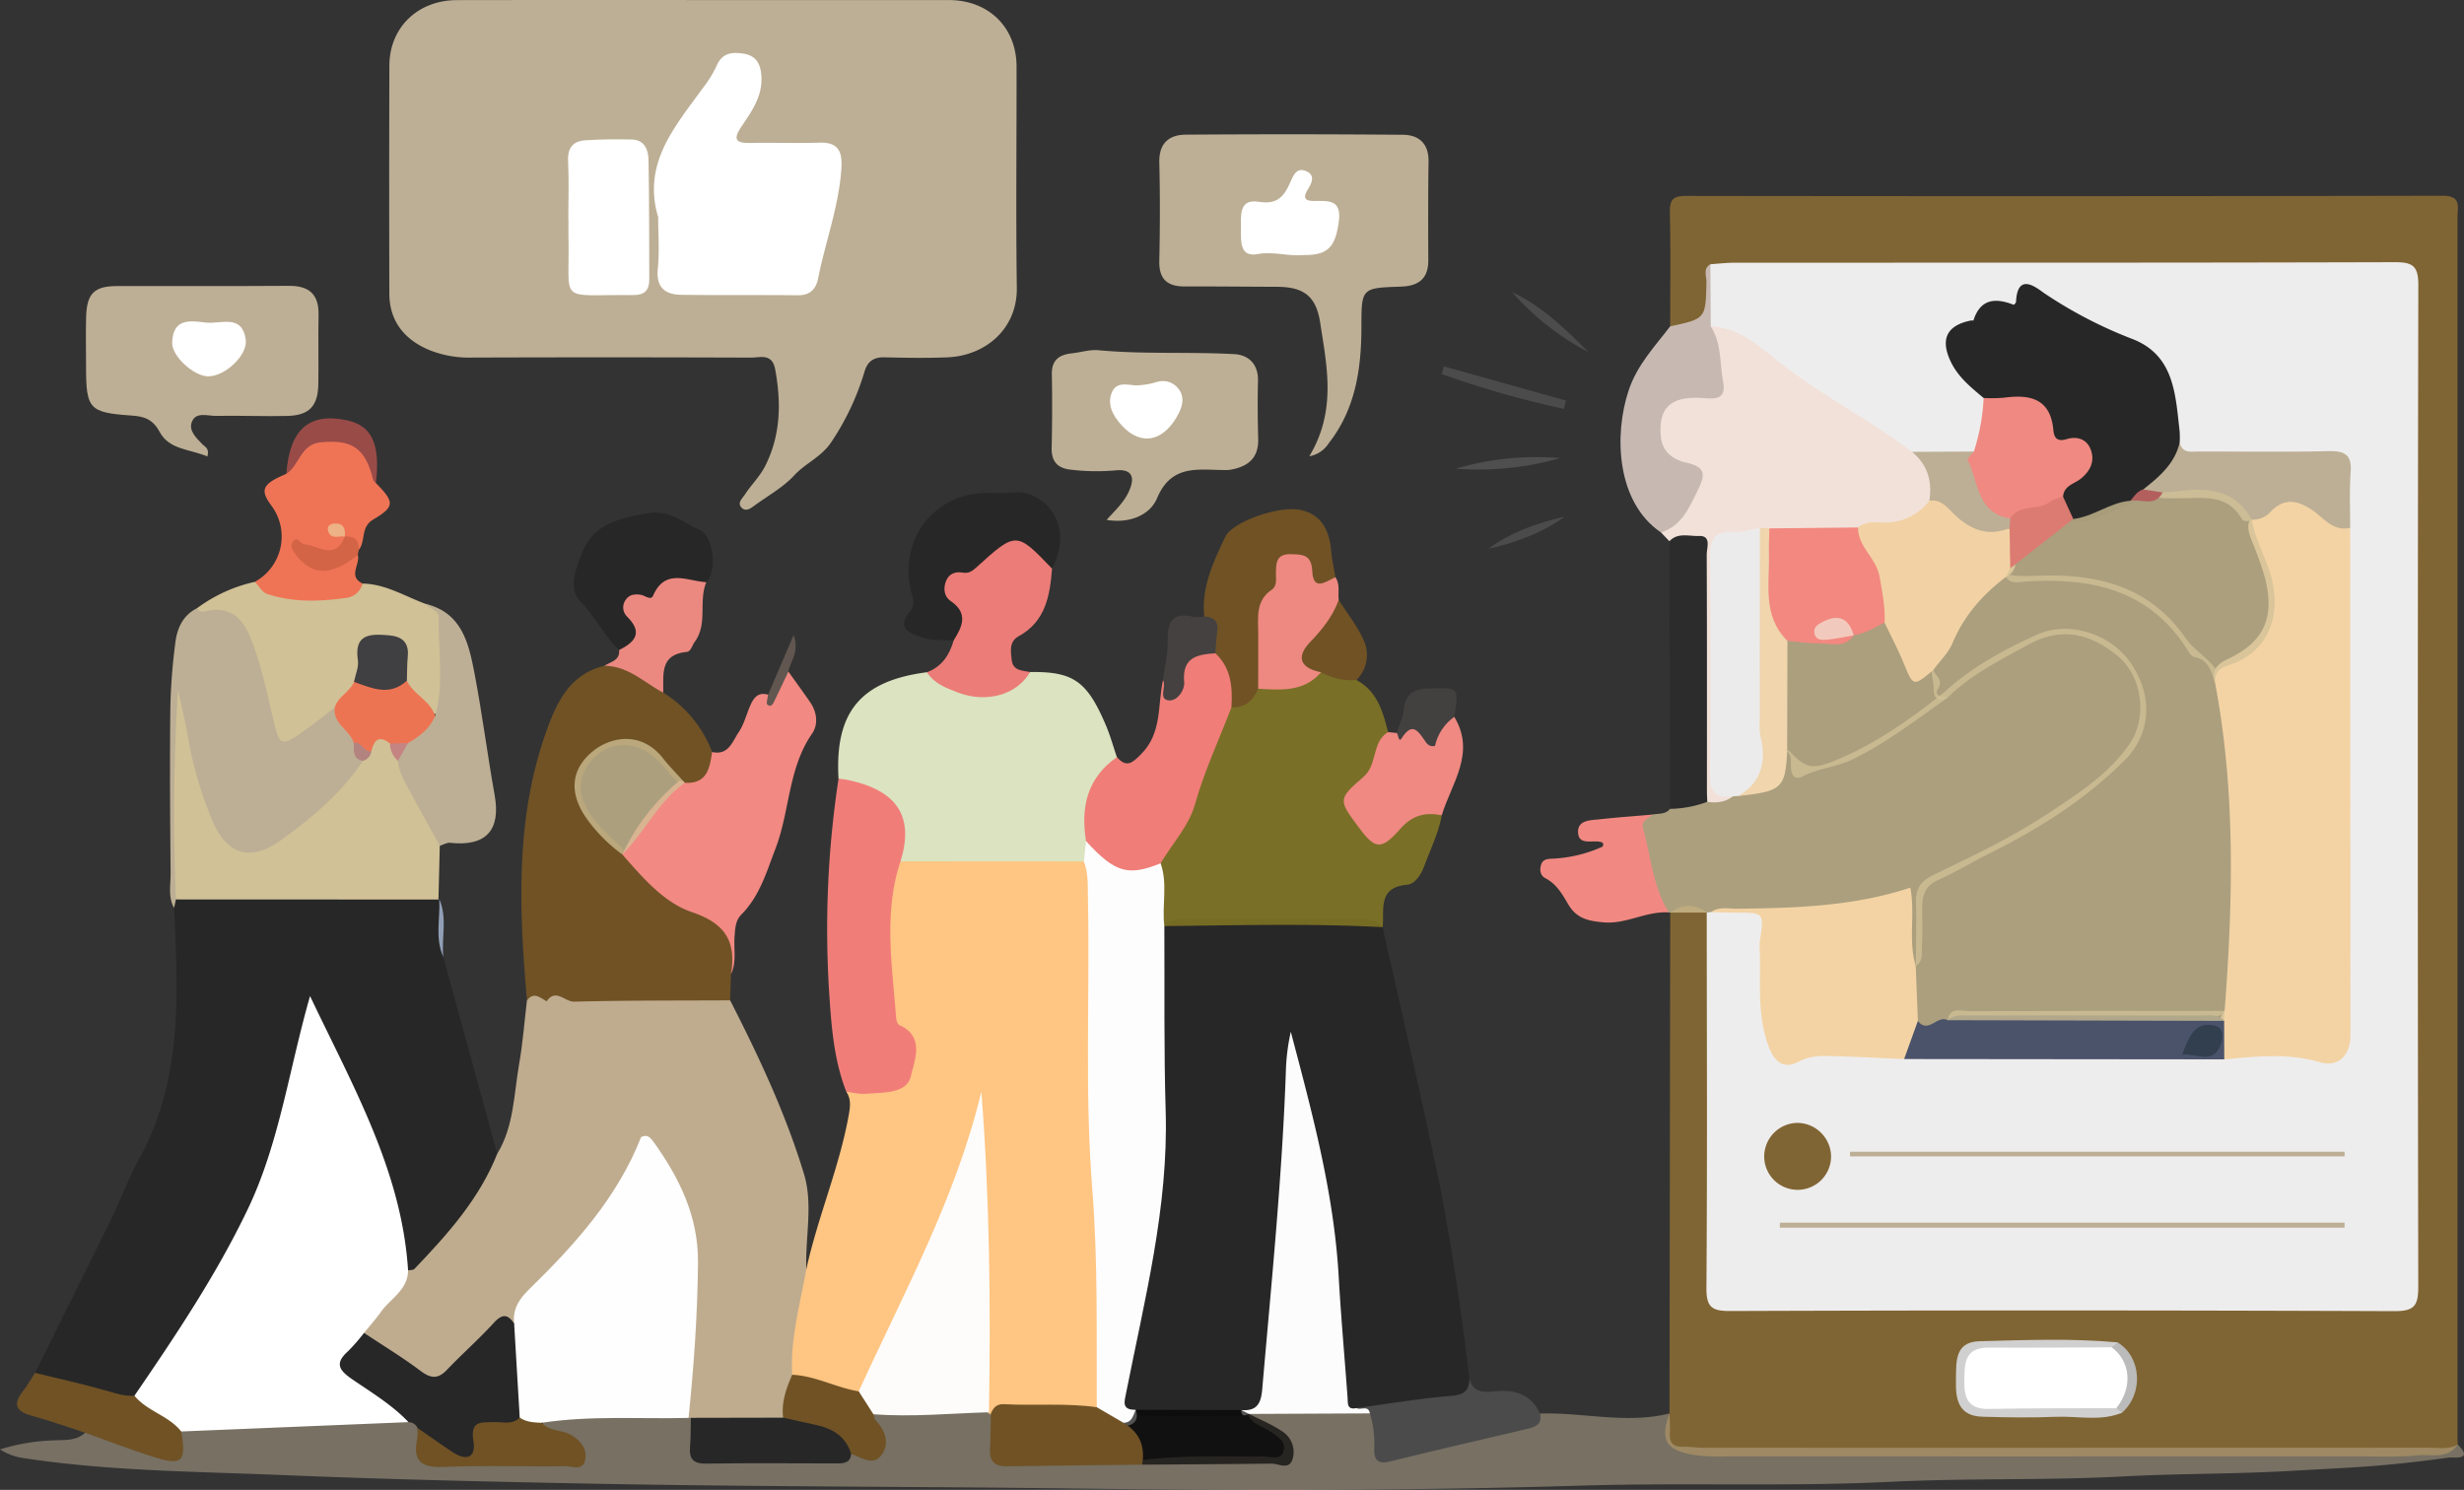 <svg xmlns="http://www.w3.org/2000/svg" xmlns:xlink="http://www.w3.org/1999/xlink" width="757.8" height="458.283" viewBox="0 0 757.8 458.283">
  <rect x="0" y="0" width="757.8" height="458.283" fill="#333333" stroke="none"/>
  <defs>
    <clipPath id="clip-path">
      <rect id="Rectangle_1708" data-name="Rectangle 1708" width="757.8" height="458.283" fill="none"/>
    </clipPath>
  </defs>
  <g id="Group_605" data-name="Group 605" transform="translate(0 0)">
    <g id="Group_604" data-name="Group 604" transform="translate(0 0)" clip-path="url(#clip-path)">
      <path id="Path_3348" data-name="Path 3348" d="M90.426,385.026q.112-77.026.23-154.052c3.834-2.845,7.673-2.655,11.507,0,2.207,3.546,1.632,7.535,1.638,11.386.052,32.762.006,65.531.034,98.293.011,10.254.247,10.507,10.277,10.507q96.985.034,193.971.006c9.846-.006,10.2-.322,10.2-9.875q.043-148.819.006-297.644c-.006-9.662-.345-9.978-10.093-9.984q-97.33-.034-194.66-.006a27.49,27.49,0,0,0-7.489.6c-3.144,1.546-2.443,4.483-2.541,7.11-.345,9.432-3.431,11.662-12.864,9.265,0-11.691.149-23.388-.092-35.073-.08-3.874.983-5.041,4.955-5.035q116.3.172,232.6-.052c5.96-.017,4.673,3.362,4.673,6.581q.009,187.746-.006,375.5c0,.684.057,1.374.086,2.058-3.207,4.65-8.305,2.9-12.547,3.311-5.886.563-11.881.322-17.835.328q-97.166.017-194.344.006a57.7,57.7,0,0,1-10.955-.581c-7.972-1.529-9.645-4.69-6.748-12.657" transform="translate(423.024 49.741)" fill="#806534"/>
      <path id="Path_3349" data-name="Path 3349" d="M117.346.016Q155.178.007,193,.021c12.2.017,20.755,8.409,20.778,20.41.04,22.681-.23,45.367.08,68.048.178,12.766-9.725,20.979-21.416,21.439-6.409.247-12.841.149-19.255-.011-3.253-.08-5.173,1.178-6.121,4.248A79.893,79.893,0,0,1,156.73,136.1c-3.121,4.575-7.886,6.374-11.34,10.133-3.431,3.719-8.133,6.271-12.283,9.334-1.127.828-2.506,1.8-3.707.759-1.753-1.523.029-2.995.793-4.161,1.971-3.018,4.661-5.633,6.271-8.811,4.782-9.455,4.972-19.468,3.081-29.739-.931-5.07-4.65-3.6-7.472-3.615q-42.988-.164-85.975-.017a32.555,32.555,0,0,1-12.691-2.219c-7.9-3.2-12.513-9.024-12.53-17.456q-.095-35.056.011-70.112C20.933,8.43,29.635.056,41.688.033q37.823-.06,75.658-.017" transform="translate(98.863 0)" fill="#bdaf95"/>
      <path id="Path_3350" data-name="Path 3350" d="M140.692,51.777c5.386,24.066,10.978,48.092,16.094,72.215,4.644,21.916,7.869,44.091,10.576,66.335,1.69,5.127-.667,7.087-5.558,7.524-9.777.868-19.433,2.92-29.285,3.15-4.495-.546-4.161-4.173-4.564-7.265-1.828-14.065-2.167-28.256-3.523-42.367-1.736-18.077-5.914-35.654-10.013-53.259-.822-3.535-1.868-7.041-1.293-10.737-.287,12.49-1.023,24.963-1.627,37.435-1.115,23.1-4.294,45.994-5.949,69.025-.391,5.506-3.656,8.116-9.087,8.208-10.358.046-20.709.316-31.061-.121-5.909-.69-5.909-4.679-5.087-9.116,2.374-12.829,4.989-25.618,7.489-38.424a202.5,202.5,0,0,0,3.673-42.309c-.282-17.163-.109-34.337-.034-51.506.017-3.38-.46-6.943,2.144-9.8,2.454-1.592,5.242-1.54,7.984-1.552q25.106-.095,50.213.011c3.161.017,6.524-.322,8.909,2.552" transform="translate(284.53 233.415)" fill="#272727"/>
      <path id="Path_3351" data-name="Path 3351" d="M48.755,173.116c3.512-16.054,10.139-31.245,13.059-47.483.471-2.638.741-4.891-.759-7.15,2.9-2.747,6.564-1.178,9.852-1.69,7.484-1.167,11.777-8.432,7.478-14.588-3.84-5.483-4.65-11.4-5.15-17.445a210.667,210.667,0,0,1-.1-26.739c.2-4.4,1.3-8.639,5.656-11.087,18.491-1.121,36.976-2.138,55.426.529,3.794,2.995,3.334,7.305,3.357,11.363.092,17.611.3,35.228-.023,52.834-.569,30.883,4.058,61.593,2.816,92.482-.144,3.638.345,7.34-1.069,10.846-1.65,2.747-4.351,1.73-6.708,1.782-8.765.178-17.588-.954-26.273,1.1a2.044,2.044,0,0,1-1.989-1c-1.512-3.006-1.109-6.259-1.121-9.438-.046-18.088.092-36.177-.063-54.265-.086-10.645-2.621-21.215-1.161-29.245.2,6.507-3.087,14.9-6.42,23.175-8.03,19.956-16.674,39.648-26.273,58.909-.92,1.839-1.8,3.719-3.529,5.006-8.173,1.529-14.979-2.765-22.227-5.23-1.707-1.6-1.713-3.65-1.448-5.736.983-7.725,2.627-15.347,3.564-23.077.218-1.788.655-3.719,3.1-3.857" transform="translate(199.222 217.318)" fill="#ffc582"/>
      <path id="Path_3352" data-name="Path 3352" d="M127.445,67.737,144.033,128.3c2.006,2.908.011,5.305-1.333,7.466a191.278,191.278,0,0,1-19.123,25.555c-1.874,2.115-3.914,4.73-7.5,2.983a10.243,10.243,0,0,1-2.408-6.317c-.764-16.9-7.616-31.975-14.232-47.069-3.834-8.742-8.4-17.169-12.438-26.405C84.072,95.671,81.21,106.287,78.83,117c-6.07,27.25-20.956,50.1-35.826,72.974-3.184,4.9-5.179,10.886-10.967,13.783a72.348,72.348,0,0,1-30.164-8.081C9.587,180.118,17.358,164.593,25,149c3.121-6.369,5.587-13.082,8.99-19.284C47.378,105.345,45.832,79,44.642,52.655c-.506-1.408-.471-2.673.937-3.587,2.983-1.575,6.236-1.3,9.426-1.3q30.254-.06,60.513.012c3.61.012,7.426-.558,10.438,2.3l.236-.178c1.724,5.851-.586,11.99,1.253,17.835" transform="translate(8.893 226.612)" fill="#272727"/>
      <path id="Path_3353" data-name="Path 3353" d="M513.45,77.577c.052,2.058.264,4.121.126,6.162-.207,2.989,1.121,4.121,3.989,4.087,2.282-.029,4.57.316,6.851.316q111.349.017,222.7-.023c2.937,0,5.978.6,8.765-.948,5.15,4.995-1.575,3.822-2.523,3.954-8.817,1.207-17.669,2.236-26.549,2.845-7.294.5-14.605.828-21.9,1.259-17.37,1.023-34.8.81-52.178,1.736-23.595,1.265-47.235.466-70.79,1.627-31.872,1.575-63.732.224-95.58,1.19-52.27,1.592-104.564,1.535-156.834.879-47.85-.6-95.706-.523-143.545-1.408-33.2-.615-66.416-1.362-99.586-2.736C60.168,95.43,33.82,95.332,7.754,91.384A18.117,18.117,0,0,1,0,88.648,61.828,61.828,0,0,1,16.427,85.86c3.4-.19,6.938.264,9.754-2.345,2.1-2.535,4.167-.558,6.018.253,4.552,2.006,9.3,3.437,14,5,4.38,1.46,8.742,2.546,8.484-4.679-.046-1.253,1.069-1.874,2.155-2.339,10.2-.759,20.353-2.408,30.584-2.075,12.524.414,24.963-1.115,37.458-1.075a5.576,5.576,0,0,1,4.087,2.443C131.7,92.309,131.7,92.338,144.057,92.2c9.38-.109,18.767.069,28.153-.121,1.742-.034,4.127.322,4.673-1.885.6-2.449-1.69-3.357-3.385-4.535-2.4-1.667-7.334-.736-6.357-6,4.1-2.322,8.656-2.77,13.191-2.7,10.185.178,20.4-.966,30.549.73a4.608,4.608,0,0,1,1.926,1.466c3.288,11.559,3.288,11.72,16.123,11.507,10.409-.172,20.864.994,31.216-.856,2.96-1.971,7.024,2.161,9.426-1.328,2.127-3.092-.856-5.937-1.535-8.909-.351-1.54.414-2.592,2.029-2.949,8.777-.379,17.519-1.494,26.319-1.04,2.678.138,5.455-.218,7.771,1.638a4.825,4.825,0,0,0,.575.391c1.776,2.1,1.736,4.7,1.655,7.167-.178,5.3,2.374,7.265,7.484,7.259,12.093-.006,24.192-.161,36.28.075,12.754-1.828,25.589-1.224,38.407-1.27,2.161-.012,5.265,1.173,6.144-1.483,1.023-3.1-1.9-4.794-4.179-6.323-1.9-1.27-4.225-1.88-5.817-3.592-.845-.908-1.15-1.989.517-2.535,9.346-2.282,18.778-1.995,28.147-.575,2.293.345,4.443.029,6.639.161,4.294,1.621,4.167,5.524,4.564,9.081.316,2.822,1.035,5.035,4.564,4.213,13.277-3.1,26.635-5.868,39.792-9.461,1.776-.483,3.006-2.035,4.707-2.713,13.272-.42,26.549,3.293,39.815-.04" transform="translate(0 357.19)" fill="rgba(189,175,149,0.5)"/>
      <path id="Path_3354" data-name="Path 3354" d="M108.707,120.918q-5.613.009-11.225.011l-.437-.04c-1.19-.983-3.207-1-3.707-2.736-2.115-7.374-4.615-14.657-5.627-22.3-.4-3.081,1.661-4.409,4.305-5.081,1.874-.385,4.006.023,5.42-1.759,2.96-2.552,6.7-2.667,10.277-3.288a32.5,32.5,0,0,0,9.231-1.742,13.941,13.941,0,0,1,1.862-.448c7.558-.69,13.352-3.42,14.042-12.088.414-.282.971-.494,1.236-.224,5.317,5.575,7.231,5.9,15.651,2.282,11.789-5.07,22.089-12.484,32.084-20.393,8.363-7.708,18.238-13.042,28.469-17.686,9.633-4.368,22.445-.362,28.693,8.547,7.053,10.059,6.495,21.893-1.793,30.153-12.134,12.1-26.48,21.14-41.729,28.7-5.334,2.65-10.409,5.788-15.858,8.2-3.339,1.483-4.564,4.265-4.61,7.771-.052,4.121.144,8.254-.109,12.363-.144,2.351.592,5.213-2.518,6.484-4.305-3.868-2.3-9-2.483-13.565-.322-8.225-.069-8.168-7.754-6.317-16.864,4.064-34.073,3.518-51.224,3.788a3.333,3.333,0,0,1-2.2-.644" transform="translate(416.193 159.785)" fill="rgba(209,193,150,0.76)"/>
      <path id="Path_3355" data-name="Path 3355" d="M109.828,138.675c-1.908,10.754-4.943,21.359-4.34,32.446,1.489,5.328-.391,9.886-3.27,14.226-9.363,1.356-18.732,2.937-27.9-.983-.236-.006-.471,0-.7.017-1.92-2.661-1.345-5.621-1.127-8.587.891-12.047,2.224-24.072,2.3-36.171.1-15.513-4.909-29.084-15.5-40.5-6.472-13.18-16.531-23.7-25.871-34.757-2.408-2.857-6.19-5.265-3.242-9.9a3.421,3.421,0,0,1,3.006-1.4c15.485,2.655,31.1.655,46.643,1.316,2.311.1,4.587.207,6.587,1.569,8.811,17.266,17.071,34.82,22.7,53.391,2.88,9.507.333,19.548.718,29.337" transform="translate(138.149 251.76)" fill="#bfac8f"/>
      <path id="Path_3356" data-name="Path 3356" d="M131.264,115.261c-22.37-1.2-44.752-.546-67.128-.339-3.845-5.788-1.253-12.346-2.219-18.479a3.756,3.756,0,0,1,.293-2c8.857-13.691,13.272-29.3,19.226-44.252a8.032,8.032,0,0,1,2.638-3.1c3.506-1.379,6.392-3.719,9.288-6.058,6.472-1.115,13.2-1.31,18.893-5.242a21.468,21.468,0,0,1,10.961,3.454c6.386,3.426,8.122,9.674,9.72,16.008-1.627,6.69-3.351,13.341-9.467,17.611-4.328,3.023-1.144,5.443.632,7.909,5.4,7.5,6.162,7.587,12.674,1.69,3.851-3.483,7.892-5.472,12.68-1.627-.983,5.432-3.437,10.352-5.328,15.473-1.012,2.724-2.862,5.673-5.3,5.891-9.208.822-6.961,7.639-7.564,13.059" transform="translate(293.957 169.931)" fill="rgba(156,140,34,0.68)"/>
      <path id="Path_3357" data-name="Path 3357" d="M92.112,138.947c-16,.08-32.009-.006-48,.4-2.828.069-5.644-4.2-8.426-.109a15.956,15.956,0,0,1-6.064-.264c-2.414-27.779-3.661-55.524,5.817-82.395,3.179-9.018,7.167-17.95,18.019-20.537,8.214-2.052,13.369,2.609,18.071,8.248A36.841,36.841,0,0,1,86.56,62.547c1.46,7.007-1.684,10.99-8.65,10.973-3.512-2.6-5.817-6.392-9.081-9.26-5.38-4.719-12.478-5.116-17.468-.885-6.018,5.1-6.846,11.622-2.3,18.186,3.15,4.547,7.357,8.093,11.26,11.938,8.921,7.61,16.542,16.99,28.492,20.387,2.661.759,4.213,2.42,3.943,5.495-.339,3.828.391,7.7-.4,11.524q-.121,4.018-.247,8.041" transform="translate(132.448 168.759)" fill="#705225"/>
      <path id="Path_3358" data-name="Path 3358" d="M120.425,94.241,64,94.206c-2.983-3.19-1.8-6.915-.845-10.277,1.253-4.432-.351-6.552-4.271-8.386-4.667-2.178-10.248-2.564-13.921-6.771-1.19-20.491,6.782-30.09,27.2-32.745a15.312,15.312,0,0,1,3.748,1.523c9.766,7.03,19.008,5.363,27.963-1.581,13.323-.172,17.548,2.759,23.371,16.513,1.322,3.133,2.23,6.449,3.328,9.679a3.089,3.089,0,0,1-.8,3.121c-7.553,5.914-7.4,14.369-7.587,22.715-.149,2.2.04,4.506-1.753,6.242" transform="translate(212.924 170.742)" fill="#dbe3c0"/>
      <path id="Path_3359" data-name="Path 3359" d="M108.173,106.229c8.426-14.059,5.4-27.607,3.351-41.039-1.247-8.2-5.012-11.07-13.346-11.093-9.4-.029-18.813-.138-28.222-.1-5.328.017-8.041-2.115-7.92-7.806.213-10.087.259-20.18,0-30.262-.149-5.92,2.9-8.593,8.156-8.627q33.383-.241,66.766.034c4.949.04,7.966,2.736,7.886,8.242-.144,10.087-.126,20.175-.075,30.262.029,5.805-2.972,8.035-8.507,8.208-12.07.385-12.053.489-12.065,12.352-.017,12.869-1.788,25.267-10.047,35.814a8.931,8.931,0,0,1-5.978,4.012" transform="translate(294.506 34.119)" fill="#bdaf95"/>
      <path id="Path_3360" data-name="Path 3360" d="M70.129,54.732c2.144-2.845,4.081-.787,6.058.27-.27,2.1,1.035,3.4,2.374,4.673C88.511,69.141,95.673,80.9,104.6,91.184c1.77,2.04,1.075,3.673.615,5.6,1.5,2.724-.385,4.828-1.391,7.024-6.593,14.4-16.95,26.014-27.923,37.114-3.9,3.949-7.627,7.857-9.1,13.381-3.6-.172-6.346,1.213-8.88,3.891-3.6,3.805-7.053,7.771-11,11.248-2.857,2.517-6.052,3.707-9.283,1.19-5.926-4.615-12.835-7.886-18.18-13.3-.678-3.621,2.334-5.207,4.213-7.34,3.466-3.949,6.225-8.449,9.88-12.231.661-.132,1.575-.034,1.954-.431,10.151-10.616,19.939-21.491,25.48-35.424,5.139-8.444,5.093-18.18,6.713-27.474,1.15-6.507,1.638-13.134,2.426-19.7" transform="translate(91.941 252.998)" fill="#bfac8f"/>
      <path id="Path_3361" data-name="Path 3361" d="M112.387,163.139c-2.351,1.845-5.041,2.081-7.875,1.684-3.271-2.512-2.506-6.19-2.523-9.49-.115-19.652-.034-39.309-.063-58.967-.011-9.662-.04-9.662-9.064-11.7-.862-.9-1.719-1.8-2.575-2.7,2.1-3.27,5.391-5.541,7.4-8.921,3.92-6.6,3.656-8.2-2.742-12.162-3.96-2.454-6.386-5.6-6.363-10.513.04-7.823,4.345-12.03,12.409-11.783,6.271.2,6.679-.374,6.081-6.409-.448-4.524-1.908-8.88-1.977-13.444,2.759-2.575,5.616-1.385,8.208.092,5.552,3.161,11.386,6.012,15.812,10.771,4.96,5.334,11.806,7.817,17.749,11.536,7.581,4.736,14.151,10.8,21.847,15.3q8.139,6.32,5.15,16.18c-2.144,4.84-6.2,6.8-11.156,7.679-4.225.747-8.553.661-12.726,1.788-8.645.937-17.318.448-25.974.42-1.219-.006-2.437.006-3.656.08-12.829,2.495-12.835,2.495-12.835,15.393,0,18,.1,36-.069,53.995-.04,4.656.8,8.541,4.943,11.162" transform="translate(420.559 81.818)" fill="#f2e1d9"/>
      <path id="Path_3362" data-name="Path 3362" d="M41.967,67.786c-5.179-2.242-11.72-2.006-14.674-7.535-2.15-4.018-4.84-4.782-8.656-5.052-13.111-.925-14-1.966-13.99-15.295.006-5.035-.132-10.076.023-15.105.218-7.15,2.5-9.409,9.461-9.432,17.634-.052,35.263.063,52.891-.069,6.294-.046,9.265,2.65,9.133,9-.144,7.087.052,14.186-.075,21.278-.121,6.731-2.8,9.576-9.524,9.743-7.323.178-14.651-.161-21.974-.023-2.569.046-6.15-1.356-7.392,1.851-1.058,2.736,1.391,4.983,3.322,6.966.718.741,2.132,1.109,1.454,3.673" transform="translate(21.817 72.625)" fill="#bdaf95"/>
      <path id="Path_3363" data-name="Path 3363" d="M10.923,122.847c-.2.874-.385,1.742-.581,2.615-1.908-3.414-1.023-7.145-1.058-10.714C9.118,97.879,9.009,81,9.193,64.128a180.591,180.591,0,0,1,1.563-20.37c.54-4.34,2.322-8.317,6.639-10.478,10.524-2.334,13.967-.4,18.594,10.1,3.058,6.949,4.138,14.421,6.024,21.675,2.242,8.662,2.127,8.57,9.616,3.144,2.655-1.926,4.656-5.213,8.633-4.868,1.862,3.9,5.4,6.748,6.869,10.9.057,2.449,1.471,4.558,1.753,6.961-7.173,13.18-18.312,22.123-31.659,28.158-6.369,2.88-13.214-1.839-16.876-10.358a106.836,106.836,0,0,1-8.771-36.05c1.926,16.956.6,36.188.793,55.391a7.673,7.673,0,0,1-1.448,4.512" transform="translate(43.192 153.809)" fill="#bdaf95"/>
      <path id="Path_3364" data-name="Path 3364" d="M9.866,101.46A627.177,627.177,0,0,1,10.476,36.9c1.069,5.012,2.3,9.99,3.161,15.036a114.354,114.354,0,0,0,7.547,25.52c4.374,10.312,11.628,12.45,20.715,5.955,9.656-6.9,18.772-14.525,25.463-24.578.04-1.661.92-3.041,1.5-4.529,1.8-3.23,4.058-4.512,7.259-1.667a32.3,32.3,0,0,1,3.357,6.219,106.424,106.424,0,0,0,9.4,18.744c1.379,2.224,3.592,4.294,2.127,7.374q-.2,8.26-.408,16.519L9.866,101.46" transform="translate(44.249 175.197)" fill="#d1c196"/>
      <path id="Path_3365" data-name="Path 3365" d="M52.552,70.284c6.817.385,7.645-4.5,8.363-9.478,5.075,1.144,6.259-3.253,8.2-6.116,1.6-2.357,2.311-5.305,3.454-7.972,1.046-2.426,2.374-4.466,5.57-3.535,2.954.1,1.885-2.96,3.247-4.156,1.046-.92.126-3.84,3-2.949,2.224,3.121,4.489,6.219,6.673,9.38,2.144,3.1,2.564,6.88.6,9.714-7.4,10.691-6.805,23.79-11.243,35.355-2.759,7.185-4.857,14.594-10.472,20.255-1.925,1.943-1.931,4.449-2.127,6.984-.287,3.805.7,7.748-1.1,11.4,1.638-9.949-1.563-15.577-12.053-19.117-8.593-2.9-15.151-10.668-21.37-17.72A65.808,65.808,0,0,1,50.73,69.773c.46-.391,1.293.034,1.822.512" transform="translate(158.087 170.501)" fill="#f28982"/>
      <path id="Path_3366" data-name="Path 3366" d="M73.179,70.962c2.535-2.851,5.19-5.236,6.736-8.518,2.219-4.707,1.046-7.254-4.127-6.7a65.994,65.994,0,0,1-13.525-.213c-4.064-.4-6.087-2.42-5.989-6.7.167-7.541.2-15.094.052-22.635-.092-4.46,2.311-6.052,6.225-6.472,2.713-.3,5.466-1.2,8.122-.948,13.9,1.293,27.86.443,41.758,1.2,4.4.236,7.449,3.081,7.3,8.277-.161,5.943-.086,11.892.063,17.835.144,5.983-3.27,8.547-8.593,9.455a11.676,11.676,0,0,1-2.058.086c-8.018-.075-16.071-1.724-20.451,8.656-2.19,5.2-8.392,7.857-15.513,6.679" transform="translate(267.165 88.951)" fill="#bdaf95"/>
      <path id="Path_3367" data-name="Path 3367" d="M47.782,41.671c.891.126,1.8.2,2.684.379,13.9,2.845,21.083,10.076,16.347,25.06-5.219,15.852-2.535,31.929-1.339,47.96.063.851.437,2.15,1.035,2.414,8,3.569,4.506,11.11,3.546,15.6-1.213,5.57-8.593,5.047-13.852,5.512-1.977.178-4.023-.4-6.041-.638-3.954-10.11-4.633-20.847-5.322-31.446a308.36,308.36,0,0,1,2.943-64.841" transform="translate(210.11 197.844)" fill="#f17d79"/>
      <path id="Path_3368" data-name="Path 3368" d="M52.885,69.832c-2.535,1.937-5.035,3.92-7.61,5.805-9.294,6.788-9.242,6.765-11.743-4.156C31.75,63.7,30.015,55.911,27.049,48.445c-2.615-6.57-6.805-10.07-14.214-8.214a1.909,1.909,0,0,1-2.293-.971,46.7,46.7,0,0,1,17.778-8.122c10.984,4.42,22.014,5.823,33.153.529,7.093.126,13,3.931,19.382,6.248,2.311.971,5.15,1.9,5.38,4.656.828,9.863,2.362,19.8-1.04,29.526-6.213-1-9.064-5.587-11.415-10.7a51.428,51.428,0,0,1-.345-6.725c-.172-3.661-2.253-5.064-5.7-5.248-3.512-.19-5.65.977-5.782,4.805A28.193,28.193,0,0,1,60.564,61.5a14.436,14.436,0,0,1-7.679,8.329" transform="translate(50.046 147.835)" fill="#d1c196"/>
      <path id="Path_3369" data-name="Path 3369" d="M58.555,93.59c-1.673-10.386.3-19.433,9.49-25.836,3.012,3.385,4.736,1.816,7.489-.966,6.484-6.553,4.983-15.048,6.7-22.767,2.058,2.42,3.736,4.023,5.185-.655,2.8-9.036,2.943-8.99,12.162-8.323,5.207,4.955,7.328,10.564,3.7,17.387C99.485,62.3,94.991,71.9,92.105,82.123c-1.966,6.949-7.041,12.208-10.616,18.284-.828,3.914-4.322,3.575-6.966,3.949-6.369.9-14.019-4.466-15.967-10.766" transform="translate(275.455 165.14)" fill="#f07d78"/>
      <path id="Path_3370" data-name="Path 3370" d="M33.019,66.815c2.834-9.984.856-20.158,1.15-30.239.069-2.4-2.926-2.609-4.069-4.259,11.179,2.724,13.254,12.1,15.013,21.273C47.5,66.057,49.1,78.673,51.332,91.174c1.931,10.8-2.7,15.852-13.749,14.634-.994-.109-2.081.6-3.127.937-3.38-6.156-6.788-12.289-10.122-18.468-1.3-2.408-2.558-4.857-2.736-7.679-1.184-2.7.747-4.242,2.2-5.972,3.207-2.443,5.374-6.121,9.225-7.811" transform="translate(100.801 153.433)" fill="#bdaf95"/>
      <path id="Path_3371" data-name="Path 3371" d="M114.473,33.27c3.4,5.23,2.713,11.4,3.817,17.14,1.178,6.121-3.736,5.006-7.15,4.84-9.237-.431-12.869,3.3-12.013,12.07.477,4.891,4.391,7.1,7.61,7.794,6.61,1.408,5.978,4.029,3.615,8.806-2.638,5.345-4.886,10.725-11.179,12.731C85.492,87.425,84.584,66.7,89.257,52.829c2.621-7.783,8-13.381,12.731-19.588,10.973-2.328,10.909-2.328,11.162-13.611.04-1.822-1.161-4.1,1.2-5.489,3.23,6.357,3.092,12.731.126,19.129" transform="translate(411.674 67.137)" fill="#c7b9b2"/>
      <path id="Path_3372" data-name="Path 3372" d="M46.787,68.631a5.913,5.913,0,0,1-4.65,4.357c-8.271,1.167-16.64,1.546-24.721-1.167-1.506-.5-2.529-2.443-3.782-3.719A15.875,15.875,0,0,0,18.887,44.87c-3.811-5.075-3.029-6.834,4.449-9.99,4.828-10.835,7.92-12.559,18.1-11.064,5.978.874,9.1,3.73,8.875,9.9-.046,1.351-.253,2.765.575,4.006,5.708,5.817,5.9,7.231-.776,11.174-4.087,2.414-2.265,6.662-4.506,9.386-1.782-1.046-2.793-2.891-4.345-4.161-.443-.253-.523-1.058-1.282-.868.678.132,1.035.7,1.523,1.127.782,4.863-2.9,4.828-5.914,5.23-2.489.339-4.8-1.213-7.392-1.219,5.213,5.547,6.633,5.8,13.295,2.345,1.207-.621,2.328-1.529,3.822-.9.822,2.874-3.138,6.552,1.477,8.788" transform="translate(64.731 110.87)" fill="#ef7455"/>
      <path id="Path_3373" data-name="Path 3373" d="M81.315,70.66c-4.052,7.053-13.461,9.674-22.336,6.248-3.587-1.379-7.179-2.719-9.38-6.185,4.6-1.707,6.932-5.305,8.214-9.788.4-4.575.207-8.719-3.075-12.72C52.41,45.375,53,40.777,56.824,39.553c5.029-1.6,8.576-4.937,12.662-7.737,8.61-5.9,14.674-3.523,18.588,7.041-.65,8.294-1.971,16.226-10.26,20.79-3.006,1.655-2.449,4.621-2.155,7.288.368,3.368,3.253,3.259,5.656,3.725" transform="translate(235.486 136.052)" fill="#ec7c77"/>
      <path id="Path_3374" data-name="Path 3374" d="M93.9,49.832c-10.99-11.455-11.024-11.5-23.365-.287-1.328,1.207-2.443,1.816-4.161,1.512-2.276-.4-4.2.408-5.052,2.518-.9,2.224-.707,4.794,1.362,6.2,5.552,3.771,3.679,7.857.954,12.134-3.167-.218-6.541.161-9.455-.816-3.725-1.247-8.673-2.8-3.748-8.444,1.7-1.954.4-4.276-.063-6.5-3.489-16.91,8.817-30.894,26.089-29.549,3.6.282,7.162-1.023,10.8.466C96.115,30.686,98.989,40.21,93.9,49.832" transform="translate(229.653 125.072)" fill="#282727"/>
      <path id="Path_3375" data-name="Path 3375" d="M72.921,88.2c.374-6.133-.04-12.03-4.926-16.605-3.3-3.121.27-8.334-3.443-11.329-.92-9.013,2.8-16.835,6.518-24.595,2.144-4.483,16.485-9.691,23.284-8.15,6.351,1.437,8.742,6.432,9.242,12.593.218,2.707.862,5.38,1.311,8.07-4.035,4.334-5.811,4.328-8.466-.247-1.121-1.926-1.483-4.575-4.506-4.322-3.546.3-2.489,3.822-3.8,5.61-6.213,8.432-4.937,18.1-5.121,27.561-.04,2.075-.328,4.1-1.857,5.7-1.558,3.61-4.012,5.926-8.231,5.713" transform="translate(305.807 129.366)" fill="#705225"/>
      <path id="Path_3376" data-name="Path 3376" d="M44.651,69.71c-4.615-4.432-7.386-10.266-11.9-14.916-4.087-4.207-1.075-10.685.5-14.916C36.374,31.5,43.932,29.234,53.077,27.671c7.518-1.288,11.1,2.931,16.186,5.024,4.535,1.874,5.616,12.754,2.2,16.146A6.307,6.307,0,0,1,66.3,49.9c-3.633-.908-5.937,1.27-8.984,2.632-6.254,2.793-9.645,5.11-6.725,12.645.851,2.2-2.1,5.345-5.943,4.535" transform="translate(145.756 130.236)" fill="#282727"/>
      <path id="Path_3377" data-name="Path 3377" d="M89.325,30.467c2.569-2.793,6.087-1.5,9.036-1.627,4.006-.167,2.431,3.633,2.443,5.725.109,24.21.063,48.414.063,72.623,0,1.144.075,2.282.109,3.426a34.273,34.273,0,0,1-11.444,2.167q-.1-41.16-.207-82.314" transform="translate(424.096 136.022)" fill="#2c2c2c"/>
      <path id="Path_3378" data-name="Path 3378" d="M102.048,68.707c-5.018-.966-8.99-.08-12.743,4.173-5.989,6.777-7.765,6.357-13.007-.724-5.966-8.07-6.271-8.421,1.615-15.186,4.506-3.862,2.483-10.708,7.61-13.835l2.61.259c2.77-1.167,5.426-3.7,8.472-.408,1.949,2.1,2.954.494,4.121-1.109,1.259-1.724,2.293-4.041,5.173-3.431,6.713,11.11-.828,20.4-3.851,30.262" transform="translate(341.365 182.056)" fill="#ef8982"/>
      <path id="Path_3379" data-name="Path 3379" d="M116.908,43.593c-1.265,1.19-3.529,1.983-2.92,4.138,2.466,8.714,3.035,18.014,7.949,25.974-6.92-.506-13.042,3.684-20.14,3.035-4.661-.425-8.231-1.178-10.783-5.524-1.782-3.035-3.581-6.277-7.047-8.053-1.535-.787-1.857-2.546-1.282-4.23.546-1.592,1.995-1.742,3.357-1.77a41.9,41.9,0,0,0,15.571-3.736c.466-1.219-.247-1.345-.885-1.471-2.477-.483-6.478,1.063-6.7-2.782-.224-3.96,3.822-3.817,6.673-4.133,5.38-.6,10.8-.977,16.2-1.448" transform="translate(391.306 206.969)" fill="#f18982"/>
      <path id="Path_3380" data-name="Path 3380" d="M129.022,84.788c.787,3.552-1.719,4.179-4.242,4.776C110.836,92.857,96.874,96.07,82.965,99.5c-3.771.925-5.047-.333-4.926-3.954a31.93,31.93,0,0,0-1.339-10.8c-1.023-1.42-3.253.172-4.115-1.655,9.731-1.3,19.439-2.96,29.216-3.759,4.179-.339,5.541-1.88,5.478-5.6.851,4.483,4.115,4.6,7.656,4.236,6.11-.632,11.271.69,14.088,6.828" transform="translate(344.614 350.02)" fill="#4b4b4b"/>
      <path id="Path_3381" data-name="Path 3381" d="M51.426,91.506c1.6,9.288.322,10.61-8.421,7.869-7.127-2.236-14.1-4.972-21.135-7.484-5.351-1.73-10.651-3.667-16.077-5.121C.92,85.453-.741,83.436,2.811,79.021c1.379-1.719,2.437-3.7,3.644-5.552,7.363,1.811,14.778,3.437,22.066,5.518,2.834.81,5.547,1.747,8.518,1.523,5.92,2.2,11.7,4.581,14.387,11" transform="translate(4.31 348.814)" fill="#705225"/>
      <path id="Path_3382" data-name="Path 3382" d="M67.369,71.054c.006-5.679.035-11.352.012-17.031C67.358,49.1,66.507,44,71.554,40.573c1.7-1.155,1.242-3.311,1.265-5.081.046-3.133.08-5.914,4.541-5.834,3.753.069,6.4.155,6.639,5.213.31,6.386,4.2,3.173,7.121,1.874,1.489,2.167.759,4.644,1,6.978,1.052,5.161-2.092,8.564-5.322,11.622-3.926,3.725-4.5,7.041-.1,10.628-5.271,6.139-12.34,5.46-19.33,5.081" transform="translate(319.589 140.802)" fill="#ee8981"/>
      <path id="Path_3383" data-name="Path 3383" d="M36.849,53.064c4.9-2.431,7.4-5.334,2.477-10.254a3.947,3.947,0,0,1-.529-5.07c1.161-1.8,2.954-1.977,4.84-1.632,1.247.224,2.983,1.8,3.656.247,3.748-8.593,10.513-4.466,16.375-4.167-2.477,5.88.552,12.818-3.61,18.427-.787,1.063-1.1,2.9-2.466,3.041-8.369.833-7.018,7.076-7.179,12.513-5.868-3.1-10.806-8.225-18.071-8.254,1.885-1.259,4.794-1.575,4.506-4.851" transform="translate(153.558 146.882)" fill="#eb8981"/>
      <path id="Path_3384" data-name="Path 3384" d="M75.577,54.354c-6.38-1.253-7.765-4.667-3.368-9.26C75.922,41.22,79.163,37.174,81,32.1c2.638,4.167,5.817,8.1,7.754,12.565a10.813,10.813,0,0,1-2.288,12.082,18.89,18.89,0,0,1-10.886-2.4" transform="translate(330.712 152.421)" fill="#705225"/>
      <path id="Path_3385" data-name="Path 3385" d="M74.9,33.231c2.954.172,4.489,1.466,4.006,4.673-.333,2.2-.385,4.437-.563,6.656-5.581.322-10.266,1.219-9.6,8.811.213,2.449-2.1,5.96-4.776,5.65-3.265-.385-.621-4.236-1.742-6.265.517-3.989,1.523-7.989,1.448-11.973-.1-5.754,1.316-9.036,7.88-7.438a12.193,12.193,0,0,0,3.345-.115" transform="translate(295.455 156.404)" fill="#454140"/>
      <path id="Path_3386" data-name="Path 3386" d="M92.49,45.634a14.921,14.921,0,0,0-5.932,8.932c-1.857.379-2.54-.782-3.1-1.581-2.144-3.041-3.857-5.868-7.156-.776-.977,1.512-.92-1.127-1.575-1.627.782-2.391,1.994-4.736,2.242-7.179.5-4.851,2.885-6.351,7.645-6.484,9.323-.259,9.311-.546,7.88,8.714" transform="translate(354.774 174.873)" fill="#434040"/>
      <path id="Path_3387" data-name="Path 3387" d="M42.871,42.3c-.293-.339-.747-.638-.845-1.029C39.589,31.52,35.548,28.8,25.846,29.756c-6.162.609-6.484,7.07-10.524,9.7C16.293,25.8,22.277,20.5,33.933,22.979c7.7,1.632,10.317,7.3,8.938,19.318" transform="translate(72.746 106.299)" fill="#994b48"/>
      <path id="Path_3388" data-name="Path 3388" d="M31.974,28.74c2.977-.247,4.449,1.086,4.3,4.1L35.98,34.4c-8.248,6.564-14.036,6.489-19.06-.086-1.069-1.4-1.931-2.851-.759-4.207,1.368-1.581,2.161.868,3.316.971,4.368.379,9.616,5.167,12.507-2.351Z" transform="translate(74.062 136.312)" fill="#d36446"/>
      <path id="Path_3389" data-name="Path 3389" d="M114.757,32.677A294.134,294.134,0,0,1,77.143,21.964c.218-.782.437-1.569.655-2.357q18.769,5.251,37.527,10.507c-.19.856-.379,1.707-.569,2.564" transform="translate(366.259 93.088)" fill="#4b4b4b"/>
      <path id="Path_3390" data-name="Path 3390" d="M77.9,28a86.932,86.932,0,0,1,32.044-3.259A91.473,91.473,0,0,1,77.9,28" transform="translate(369.872 116.172)" fill="#4f4f4f"/>
      <path id="Path_3391" data-name="Path 3391" d="M104.349,34.056A81.077,81.077,0,0,1,80.91,15.634c9.231,4.334,16.41,11.335,23.439,18.422" transform="translate(384.144 74.225)" fill="#4d4c4c"/>
      <path id="Path_3392" data-name="Path 3392" d="M103.077,27.646c-7.035,5.075-15.008,8.012-23.428,9.886,6.972-5.219,15.03-7.909,23.428-9.886" transform="translate(378.157 131.256)" fill="#4b4b4b"/>
      <path id="Path_3393" data-name="Path 3393" d="M47.672,45.247c-1.408,2.954-2.828,5.9-4.213,8.863-.477,1.029-1.086,2.265-2.253,1.31-.46-.374.115-2.017.218-3.075,2.414-5.633,4.828-11.271,7.869-18.364,1.857,5.495-1.086,8.127-1.621,11.266" transform="translate(194.799 161.333)" fill="#615650"/>
      <path id="Path_3394" data-name="Path 3394" d="M24.954,65.943c-2.65-5.788-.891-11.886-1.253-17.835,2.581,5.794.649,11.9,1.253,17.835" transform="translate(111.384 228.405)" fill="#919fb7"/>
      <path id="Path_3395" data-name="Path 3395" d="M92.646,33.787q-.06-9.561-.121-19.129c2.495-.161,4.995-.466,7.5-.466,67.646-.029,135.292.04,202.943-.161,5.541-.011,7.294,1.127,7.282,7.03q-.3,154-.017,308c.006,5.851-1.075,7.645-7.374,7.622q-102.158-.405-204.317-.04c-5.57.012-7.271-1.2-7.231-7.058.276-38.5.115-77,.092-115.5.448-.052.891-.1,1.333-.161,4.041-1.081,8.162-.454,12.237-.489,6.461-.063,6.863.793,5.777,7.2-1.891,11.11-2.138,22.175,1.552,33.084,1.017,3.012,2.518,5.253,5.8,4.207,11.559-3.679,23.118-.92,34.688-.443,32.423-.328,64.841-.466,97.247.184a72.248,72.248,0,0,1,28.578-.437c5.983,1.15,8.4-1.178,8.535-7.553.287-13.95.069-27.911.1-41.867.092-37.292-.178-74.583.126-111.869-.241-4.995-.184-10-.08-14.99.1-4.65-1.966-6.512-6.541-6.495-11.588.034-23.181.086-34.774-.034-3.345-.035-6.92.437-9.53-2.506-1.673-4.311-1.989-8.926-2.38-13.45-.971-11.208-6.978-18.318-17.433-21.4a55.647,55.647,0,0,1-18.094-9.5c-3.552-2.7-7.541-5.978-11.662-.259-.931,1.288-2.977.994-4.581.764-2.518-.356-4.524.207-5.742,2.661A5.064,5.064,0,0,1,173.54,33.3c-6.558,2.414-7.466,5.2-4.685,11.576,2.081,4.776,7.461,6.869,9.093,11.9-.247,5.9.575,12.088-4.621,16.605a27.977,27.977,0,0,1-18.767-1.012c-13.41-10.064-28.446-17.692-41.6-28.193-5.926-4.736-11.944-10.082-20.313-10.392" transform="translate(433.501 66.619)" fill="#eeeded"/>
      <path id="Path_3396" data-name="Path 3396" d="M155.724,94.148c-6.627,2.713-13.553.966-20.33,1.242-7.535.31-15.094.2-22.635-.029-7.127-.207-8.237-5.075-8.093-10.95.138-5.558-.667-12.059,7.248-12.266,14.14-.356,28.314-.943,42.453.351.167,1.563-.96,2.086-2.1,2.592-11.156,1.46-22.376.23-33.556.718-3.954.172-7.943.333-8.869,5.541-1.115,6.294,1.27,9.277,8.081,9.559,11.863.477,23.767-.678,35.631.667,1.161.489,2.276,1.023,2.173,2.575" transform="translate(496.88 340.412)" fill="#d0d0d0"/>
      <path id="Path_3397" data-name="Path 3397" d="M112.989,73.366c.6-.512,1.207-1.017,1.811-1.529,7.374,4.489,8.081,15.714,1.357,21.658l-1.747-1.42c1.713-6.4,2.454-12.731-1.42-18.709" transform="translate(536.448 341.065)" fill="#bbb"/>
      <path id="Path_3398" data-name="Path 3398" d="M36.3,53.313c-4.937-16.45,5.1-27.727,13.628-39.551a35.837,35.837,0,0,0,4.328-6.938c1.736-4.173,5.012-4.328,8.512-3.736,3.725.632,5.07,3.225,5.282,6.92.362,6.2-3.023,10.823-6.156,15.485-2.615,3.9-1.8,5.1,2.7,5.018,7.11-.138,14.226.138,21.324-.092,6.282-.2,7.076,3.311,6.7,8.392-.839,11.473-4.92,22.221-7.133,33.383-.644,3.225-2.466,5.2-6.185,5.162-11.921-.121-23.848.017-35.774-.132-5.121-.063-7.938-2.247-7.334-8.11.529-5.213.109-10.53.109-15.8" transform="translate(166.123 13.463)" fill="#fff"/>
      <path id="Path_3399" data-name="Path 3399" d="M30.484,31.923c0-5.937.213-11.881-.075-17.807-.2-4.041,1.529-6.121,5.294-6.363,4.776-.3,9.576-.362,14.364-.236,3.822.1,5.018,3.156,5.075,6.19.241,12.329.184,24.652.236,36.981.017,3.075-1.471,4.656-4.581,4.656-.454,0-.914.023-1.368.023-22.474-.19-18.45,2.874-18.9-17.968-.04-1.822-.006-3.65-.006-5.478Z" transform="translate(144.306 35.399)" fill="#fff"/>
      <path id="Path_3400" data-name="Path 3400" d="M58.657,45.014C67.52,54.7,71.584,55.906,81.585,51.831c2.265,6.323.356,12.892,1.155,19.307.109,18.956-.161,37.93.408,56.874.885,29.561-6.461,57.9-12.116,86.493-.581,2.937-1.569,5.489,2.92,5.426,1.1,3.414-.684,4.73-3.73,5.133-3.546-.874-6.9-2.012-8.26-5.926-.138-22.4.4-44.838-1.391-67.192-2.391-29.94-.69-59.909-1.339-89.861-.075-3.65.132-7.317-1.236-10.812.224-2.092.443-4.173.661-6.259" transform="translate(275.353 213.715)" fill="#fdfdfd"/>
      <path id="Path_3401" data-name="Path 3401" d="M101.865,170.959c1.282.776,3.6-1.046,4.115,1.644q-18.606.086-37.217.167c-1.293.621-2.391.845-2.345-1.184,4.558.339,6.041-1.713,6.438-6.305,2.851-33.033,6.213-66.019,7.323-99.178A63.816,63.816,0,0,1,81.65,55.216c6.57,24.888,13.3,49.678,14.743,75.526.7,12.323,1.816,24.629,2.713,36.941.138,1.788-.253,3.937,2.759,3.276" transform="translate(315.333 262.152)" fill="#fdfcfc"/>
      <path id="Path_3402" data-name="Path 3402" d="M96.347,75.532l2.345,1.19c3.437,1.753,7.087,3.2,10.237,5.363a7.5,7.5,0,0,1,3.213,8.472c-1.115,3.587-4.271,1.42-6.541,1.448-13.254.155-26.509.224-39.763.322-1.351-4.547-4.7-8.2-5.725-12.887,2.644-.023,2.954-2.259,3.788-3.995l32.446.086" transform="translate(285.404 358.2)" fill="rgba(0,0,0,0.67)"/>
      <path id="Path_3403" data-name="Path 3403" d="M86.011,157.061c-11.846.333-23.669,1.512-35.539.615-4.046-.718-4.564-3.7-4.524-7.041C59.755,120.413,75.86,91.151,83.677,58.417c2.569,33.027,2.88,65.824,2.334,98.644" transform="translate(218.145 277.35)" fill="#fdfcfa"/>
      <path id="Path_3404" data-name="Path 3404" d="M94.027,80.872c4.96,2.943,6.777,7.282,5.725,12.887-13.858.161-27.716.276-41.568.506-3.788.063-5.4-1.569-5.2-5.328.2-3.627.178-7.265.259-10.9C54,76.262,55,75.032,57.27,75.153c9.513.512,19.071-.414,28.555.937q4.1,2.388,8.2,4.782" transform="translate(251.49 356.769)" fill="#705225"/>
      <path id="Path_3405" data-name="Path 3405" d="M65.255,78.676q2.259,3.518,4.523,7.047c.213.615.253,1.4.661,1.834,3.115,3.3,4.455,7.369,1.655,10.915-2.518,3.184-6.11.489-9.156-.558-5.127-4.547-10.806-7.926-17.789-8.777a4.2,4.2,0,0,1-3.138-2.374c-.592-4.713.943-8.984,2.788-13.191,7.167.316,13.5,3.96,20.456,5.1" transform="translate(198.845 349.303)" fill="#705225"/>
      <path id="Path_3406" data-name="Path 3406" d="M21.581,187.235c-3.845-4.9-10.461-6.19-14.387-11,12.662-18.508,25.187-37.165,34.866-57.409,9.7-20.29,12.622-42.792,19.14-65.525,13.26,27.929,28.187,53.8,30.147,84.366-.052,6.07-5.449,8.668-8.4,12.846-1.569,2.23-3.42,4.265-5.144,6.386a3.125,3.125,0,0,1-.466,2.575c-5,8.053-4.771,7.771,2.811,14.128,3.954,3.316,10.317,4.311,11.329,10.754q-34.944,1.44-69.9,2.874" transform="translate(34.156 253.084)" fill="#fff"/>
      <path id="Path_3407" data-name="Path 3407" d="M28.884,118.485c-.523-4.489,1.592-7.576,4.742-10.651,13.99-13.645,26.986-28.089,34.3-46.666,1.885-.989,2.868.109,3.88,1.517C79.763,73.814,85.563,85.6,85.431,99.811c-.144,15.973-1.27,31.854-2.908,47.724-15.065.379-30.182-.8-45.183,1.5-3.236,2.155-5.713,1.1-7.76-1.816-.546-9.564-4.564-19.054-.7-28.733" transform="translate(129.238 288.612)" fill="#fefefe"/>
      <path id="Path_3408" data-name="Path 3408" d="M71.792,72.694q.862,14.467,1.719,28.94c-.5,4.029-3.817,3.087-6.167,3.161-3.535.109-5.7.672-6.57,4.914-1.207,5.909-4.081,6.805-9.392,3.679-3.679-2.161-7.547-4.248-9.311-8.553a3.011,3.011,0,0,0-2.765-1.793c-5.041-5.311-11.317-9.07-17.272-13.157-4.058-2.788-5.529-4.9-1.339-8.645a57.382,57.382,0,0,0,4.932-5.65c5.805,3.857,11.783,7.484,17.353,11.662,3.144,2.357,5.345,2.644,8.15-.3,4.679-4.914,9.806-9.409,14.375-14.421,2.535-2.776,4.265-2.862,6.288.167" transform="translate(86.329 334.403)" fill="#272728"/>
      <path id="Path_3409" data-name="Path 3409" d="M65.6,75.867c3.311.736,6.616,1.5,9.938,2.2,5.208,1.1,9.323,3.518,10.984,8.955-.276,2.8-2.265,2.926-4.449,2.92-13.4-.023-26.813-.132-40.217.057-4.023.057-5.207-1.546-4.891-5.236.247-2.931.172-5.892.247-8.84Q51.4,75.9,65.6,75.867" transform="translate(175.258 360.199)" fill="#272728"/>
      <path id="Path_3410" data-name="Path 3410" d="M22.724,79.064c3.546,2.449,7.064,4.943,10.651,7.328,4.466,2.966,7.369,1.822,6.547-3.276-1.046-6.495,2.512-5.7,6.455-5.851,2.609-.1,5.535.908,7.788-1.4,2.035,1.414,4.386,1.506,6.736,1.6,2.472,2.793,6.409,2.046,9.329,3.9,2.77,1.765,4.6,4.075,4.092,7.282-.615,3.828-4.012,2.15-6.15,2.178-12.346.167-24.71-.293-37.033.224-6.748.282-10.018-1.345-8.524-8.576a19.82,19.82,0,0,0,.109-3.414" transform="translate(105.676 360.175)" fill="#705225"/>
      <path id="Path_3411" data-name="Path 3411" d="M104.186,151.132c.046-6.639.247-13.283.075-19.916-.1-4.041,1.747-6.323,5.19-7.984,12.065-5.811,24.215-11.559,35.378-18.939,9.219-6.1,18.738-12.128,25.175-21.531,5.506-8.041,3.822-20.646-3.546-26.8-8.392-7.018-17.473-9.3-27.63-3.661-8.708,4.834-17.72,9.185-24.876,16.364-3.035,1.483-4.368-.046-4.253-2.828.081-2.075-.793-3.96-.632-5.995,4.84-8.783,8.783-18.152,16.49-25.049,2.023-1.811,3.765-4.1,6.892-4.046,4.1.839,8.242.345,12.358.3,17.14-.155,32,4.305,42.373,19.3,3.627,5.248,11.013,7.777,11.306,15.525,2.9,8.846,2.92,18.088,3.581,27.2,1.494,20.594.925,41.223.3,61.829-.109,3.575-.494,7.363-2.793,10.5-2.845,2.012-6.133,1.489-9.277,1.494-22.123.057-44.246.006-66.37.052-2.931.006-5.966-.46-8.662,1.259-4.207,1.023-8.88,6.644-12.243-1.19-.638-5.368-2.052-10.794,1.167-15.881" transform="translate(485.009 145.964)" fill="rgba(209,193,150,0.76)"/>
      <path id="Path_3412" data-name="Path 3412" d="M154.515,71.558q.319,8.475.644,16.956c1.035,4.782-1.242,8.375-4.23,11.708-7.512-.322-15.025-.718-22.543-.925-3.38-.092-6.575-.012-9.921,1.742-4.96,2.609-7.691-.276-9.513-5.541-3.242-9.357-2.109-18.807-2.4-28.256a19.053,19.053,0,0,1,.023-3.437c1.316-8.633,1.333-8.616-7.472-8.616-2.518,0-5.041-.115-7.553-.178,2.454-1.77,5.311-1,7.938-1.029,17.956-.2,35.861-.7,53.351-6.478,1.569,8.271-.718,16.341,1.673,24.054" transform="translate(434.679 225.537)" fill="#f3d3a4"/>
      <path id="Path_3413" data-name="Path 3413" d="M142.677,48.391c.443,1.88,3.19,2.845,1.4,5.742-1.471,2.374,1.276,2.512,2.92,2.845-9.518,6.662-18.646,13.852-29.245,18.973-4.995,2.414-10.518,2.7-15.387,5.242-2.178,1.138-3.362-.2-3.506-2.529-.109-1.77.4-3.707-1.178-5.15a5.566,5.566,0,0,1-2.138-4.753c-.109-9.426-1.012-18.876.592-28.256,1.719-3.523,4.782-2.782,7.714-2.362,4.075.586,8.139,1.058,12.122-.437a12.162,12.162,0,0,1,1.782-1.029c3.4-1.069,6.363-3.483,10.151-3.472,3.633,2.443,5.1,6.443,6.179,10.225,1.4,4.932,4.138,6.058,8.593,4.96" transform="translate(451.961 157.649)" fill="rgba(209,193,150,0.76)"/>
      <path id="Path_3414" data-name="Path 3414" d="M98.545,110.83c-5.185.655-7.133-1.184-7.047-6.805.328-22.227.259-44.459.052-66.686-.046-5.351,1.155-8.306,7.231-7.851,2.638.2,5.368-.787,8.058-1.236,2.334,2.719,1.8,6.035,1.8,9.185.012,15.548.483,31.1.121,46.643-.138,5.667,2.236,10.978.839,16.95-1.345,5.765-3.914,8.875-9.564,9.7-.5.034-.994.063-1.489.1" transform="translate(434.402 134.128)" fill="#ecebeb"/>
      <path id="Path_3415" data-name="Path 3415" d="M92.981,110.732c6.685-3.523,9.145-10.133,6.984-18.3a19,19,0,0,1-.207-4.759q0-29.719.029-59.426c.977.052,1.954.1,2.931.149,2.2,2.724,1.925,6.018,1.644,9.076-.822,8.869,1.127,17.238,3.909,25.514q-.043,17.028-.08,34.05c-.592,11.317-1.661,12.283-15.209,13.691" transform="translate(441.454 134.128)" fill="#f0d5ad"/>
      <path id="Path_3416" data-name="Path 3416" d="M64.675,53.035C56.455,58.811,52.4,68.215,45.42,75.077A48.583,48.583,0,0,1,34.792,64.5c-5.989-8.122-5.322-15.8,1.931-21.451,5.506-4.282,14.709-5.834,21.175,2.391,2.1,2.661,4.512,5.07,6.777,7.6" transform="translate(145.965 187.75)" fill="rgba(209,193,150,0.76)"/>
      <path id="Path_3417" data-name="Path 3417" d="M85.618,35.261c-4.7.431-9.214-1.213-14.117-.3-5.432,1.012-5.11-3.96-5.081-7.524.046-3.914-.879-9.6,5.472-8.57,5.731.937,7.806-1.684,9.668-5.937.908-2.069,1.92-4.748,4.84-3.523,3.018,1.265,1.8,3.736.558,5.7-1.368,2.155-1.167,3.489,1.592,3.506,4.374.034,8.938-.776,7.961,6.351-1.069,7.9-3.328,10.352-10.892,10.294" transform="translate(315.239 43.2)" fill="#fff"/>
      <path id="Path_3418" data-name="Path 3418" d="M123.479,79.685c-6.271,5.248-6.173,5.207-9.3-2.374-1.707-4.133-3.817-8.1-5.742-12.139-2.874-3.667-1.385-8.415-3.138-12.427-1.448-3.322-2.138-6.938-4.351-9.972-1.506-2.063-2.621-4.38-.661-6.874,3.357-2.765,7.489-.948,11.237-1.753A17.216,17.216,0,0,0,122.2,27.69c1.65-1.345,3.73-1.477,5.029-.126,5.65,5.874,12.829,7.886,20.566,8.748,1.759,3.656,1.242,7.466.81,11.283a4.767,4.767,0,0,1-2.822,3.512c-7.185,5.4-12.95,11.978-16.439,20.324-1.357,3.236-3.926,5.495-5.863,8.254" transform="translate(471.158 126.355)" fill="#f2d2a4"/>
      <path id="Path_3419" data-name="Path 3419" d="M122.194,28.228c-.1,5.995,5.639,9.317,6.644,15.26.793,4.69,1.77,9.242,1.506,14.013-3.052,1.563-6.006,3.362-9.478,3.891-2.627-2.058-5.213-4.328-9.145-1.857,2.9,3.087,6.61-.741,9.127,1.862-2.69,4.023-6.811,2.495-10.426,2.518-3.317.017-6.633-.523-9.949-.816-7.874-7.765-5.426-17.709-5.685-27.066-.069-2.506.081-5.018.132-7.524q13.64-.138,27.273-.282" transform="translate(449.251 134.019)" fill="#f28880"/>
      <path id="Path_3420" data-name="Path 3420" d="M132.292,47.7c-6.846,2.834-12.323.345-17.215-4.42-2.1-2.052-3.977-4.535-7.472-3.972.977-5.983-.535-11.087-5.294-15.053q9.493-.043,18.991-.092c.885,8.691,4.661,15.743,11.823,20.893a2.408,2.408,0,0,1-.833,2.644" transform="translate(485.751 114.733)" fill="#bdaf95"/>
      <path id="Path_3421" data-name="Path 3421" d="M19.985,17.6c4.569.293,10.794-2.541,11.858,5.213.661,4.8-6.478,11.381-11.616,11.289C15.761,34.02,9.07,27.829,9.214,23.714c.27-7.673,5.633-6.731,10.771-6.11" transform="translate(43.735 81.659)" fill="#fff"/>
      <path id="Path_3422" data-name="Path 3422" d="M48.836,47.831c-1.661,3.891-4.817,6.294-8.346,8.317a4.482,4.482,0,0,1-5.529.144c-3.328-2.661-4.932-1.138-5.719,2.357-3.288,2.27-3.679-1.581-5.426-2.564-1.23-4.006-6.5-5.828-5.863-10.835.966-3.391,4.621-4.776,5.932-7.915.109-.477.425-1.1.7-1.012,5.144,1.54,10.358.989,15.565.644,2.023,4.317,7.254,6.075,8.685,10.863" transform="translate(84.984 172.417)" fill="#ed7453"/>
      <path id="Path_3423" data-name="Path 3423" d="M18.928,39.8c2.472-.54,3.023,2.972,5.432,2.564a3.526,3.526,0,0,1-2.615,2.972c-3.322-.632-2.673-3.282-2.816-5.535" transform="translate(89.866 188.7)" fill="#b38380"/>
      <path id="Path_3424" data-name="Path 3424" d="M20.87,39.91c1.845-.046,3.684-.1,5.529-.144L23.33,45.232a7.149,7.149,0,0,1-2.46-5.322" transform="translate(99.069 188.799)" fill="#c38482"/>
      <path id="Path_3425" data-name="Path 3425" d="M67.6,21.714a26.3,26.3,0,0,0,5.345-.8c2.983-1.081,5.61-.466,7.432,1.77,2.115,2.6,1.288,5.593-.241,8.329-4.8,8.593-12.076,9.38-18.037,1.949-2.1-2.615-3.466-5.547-2.23-8.857,1.4-3.753,4.868-2.489,7.731-2.391" transform="translate(281.997 96.833)" fill="#fff"/>
      <path id="Path_3426" data-name="Path 3426" d="M35.207,48.106c-5.317,4.9-10.8,2.3-16.266.362.431-2.213,1.506-4.518,1.2-6.621-1.219-8.179,3.765-8.185,9.432-7.714,4.052.333,6.323,2.075,5.909,6.489-.236,2.483-.19,4.989-.27,7.484" transform="translate(89.928 161.273)" fill="#403f42"/>
      <path id="Path_3427" data-name="Path 3427" d="M22.777,32.03c-1.851-.287-4.391,1.092-5.167-1.851-.356-1.339.672-2.086,1.971-2.155,2.891-.149,3.426,1.644,3.184,4.018l.011-.011" transform="translate(83.27 133.01)" fill="#edb286"/>
      <path id="Path_3428" data-name="Path 3428" d="M121.754,184.707c2.569-33.636,3.4-67.22-2.874-100.609-1.092-3.6-.109-5.788,3.6-7.507,11.45-5.322,14.737-12.766,11.725-25a102.723,102.723,0,0,0-3.885-10.973c-.868-2.345-2-4.684-.69-7.242,1.012-1.3,2.73-1.684,3.839-2.765,6.15-5.989,12.214-4.679,18.3.006,2.707,2.1,5.972,3.3,8.6,5.5q.06,78.069.1,156.127c0,5.943-3.564,9.926-9.5,8.2-9.9-2.874-19.519-1.719-29.314-.839-2.546-3.633-1.385-7.719-1.414-11.651a6.68,6.68,0,0,1,1.517-3.247" transform="translate(562.423 126.259)" fill="#f3d3a4"/>
      <path id="Path_3429" data-name="Path 3429" d="M115.754,50.256c-3.862-3.23-7.811-6.4-10.07-11.082-3.391-7.018-1.276-11.317,6.265-12.777.213-.04.632.092.65.04,2.127-6.713,6.719-7.07,12.369-4.868.121.046.73-.586.747-.92.454-9.392,6.495-4.138,8.863-2.506A135.98,135.98,0,0,0,161.731,32.19c12.7,5.07,13,17.077,14.295,28.268a29.788,29.788,0,0,1,.023,3.437c.04,7.145-4.587,11.289-9.719,15.117-1.994,1.207-3.575,3-5.673,4.069-5.892,1.673-11.019,6.081-17.7,4.949a9.191,9.191,0,0,1-3.857-7.472c.109-3.374,2.73-5.047,4.822-7.093,1.678-1.644,3.069-3.523,2.351-6.029-.7-2.437-2.914-2.8-4.972-2.713-4.15.19-5.644-2.523-6.426-5.759-1.3-5.42-4.69-7.259-10.018-6.961-3.087.172-6.443.741-9.1-1.747" transform="translate(494.317 72.171)" fill="#272727"/>
      <path id="Path_3430" data-name="Path 3430" d="M200.309,56.064q.017,5.923.04,11.84l-98.465-.1q2.112-5.854,4.23-11.708c3.167,4.11,6.052-1.977,9.15-.247,2.121-1.885,4.736-1.448,7.214-1.448q35.383-.052,70.767.012c2.437,0,5.121-.621,7.064,1.655" transform="translate(483.724 257.953)" fill="#4a536a"/>
      <path id="Path_3431" data-name="Path 3431" d="M114.68,38.156c4.937-3.9,9.72-7.915,11.208-14.484.77,3.592,3.638,2.8,6.029,2.8,13.266.034,26.538.207,39.8-.092,4.96-.109,7.15,1.127,6.754,6.461-.425,5.685-.132,11.427-.155,17.14-5.317,1.23-8.254-3.219-11.766-5.529-5.012-3.293-8.9-3.575-12.961.868a7.332,7.332,0,0,1-5.5,2.144c-1.115.621-2.592.655-3.127-.264-4.6-7.972-12.271-6.254-19.387-6.323-1.592-.017-3.184.069-4.776-.057-2.322-.236-4.863.006-6.116-2.667" transform="translate(544.477 112.388)" fill="#bdaf95"/>
      <path id="Path_3432" data-name="Path 3432" d="M110.227,21.639a48.715,48.715,0,0,0,6.15-.086c8.047-1.086,14.41.155,15.3,10.013.207,2.242,1.127,3.615,4.029,2.73,3.046-.931,6.133-.2,7.415,3.11,1.414,3.644-.1,6.708-3.018,9.047-2.04,1.638-5.2,2.132-5.455,5.524-4.207,5.2-10.484,5.4-16.289,6.736-10.266-1.69-9.674-11.34-13.059-18.025-.218-.425,1.236-1.7,1.914-2.569a63.567,63.567,0,0,0,3.012-16.479" transform="translate(499.843 100.787)" fill="#ef8981"/>
      <path id="Path_3433" data-name="Path 3433" d="M95.235,65.432H268.916v1.54H95.235v-1.54" transform="translate(452.156 310.656)" fill="#bdaf95"/>
      <path id="Path_3434" data-name="Path 3434" d="M99.005,61.635H251.1c.006.477.011.954.011,1.431H98.988l.017-1.431" transform="translate(469.974 292.628)" fill="#bdaf95"/>
      <path id="Path_3435" data-name="Path 3435" d="M114.957,70.041a10.282,10.282,0,1,1-20.554.632,10.364,10.364,0,0,1,10.283-10.582,10.477,10.477,0,0,1,10.271,9.949" transform="translate(448.178 285.297)" fill="#806534"/>
      <path id="Path_3436" data-name="Path 3436" d="M150.437,72.1c5.9,4.322,6.512,12.473,1.42,18.709-13.053.063-26.106-.006-39.148.247-6.328.126-7.673-3.242-7.6-8.668s.1-10.254,7.558-10.2c12.593.1,25.181-.046,37.774-.086" transform="translate(499 342.328)" fill="#fff"/>
      <path id="Path_3437" data-name="Path 3437" d="M155.5,27.031c1.362-.1,2.736-.115,4.087-.3,9.34-1.259,18.065-.9,23.37,8.679,1.092,7,5.236,12.956,6.512,19.974,2.115,11.639-2.569,21.209-13.7,24.819-3.5,1.132-4.248,2.719-4.075,5.719-1.144-3.564-1.816-7.415-6.541-8.288-.868-.161-1.6-1.558-2.207-2.5-11.743-18.312-29.613-21.974-49.529-20.692-2.219.144-4.506.994-6.087-1.414.437-.885.868-1.77,1.3-2.65,5.087-6.817,11.743-11.622,19.387-15.18,6.236-.7,11.283-5.11,17.583-5.61,2.891-2.426,7-.138,9.892-2.558" transform="translate(509.604 124.438)" fill="rgba(209,193,150,0.76)"/>
      <path id="Path_3438" data-name="Path 3438" d="M189.256,57.314q-42.522-.112-85.044-.218c.747-4.271,4.167-2.77,6.564-2.776,26.2-.1,52.414-.057,78.624-.057-.052,1.017-.1,2.035-.144,3.052" transform="translate(494.777 256.704)" fill="rgba(209,193,150,0.76)"/>
      <path id="Path_3439" data-name="Path 3439" d="M127.115,33.452l-19.387,15.18q-.1-6.19-.2-12.381c.057-.977.109-1.96.161-2.937,2.943-4.707,8.932-2.219,12.611-5.334.943-.8,2.437-.948,3.679-1.4q1.569,3.44,3.138,6.874" transform="translate(510.516 126.185)" fill="#dc7b72"/>
      <path id="Path_3440" data-name="Path 3440" d="M109.208,38.426c-2.661.46-5.305,1.069-7.984,1.322-1.483.132-3.472.339-4.023-1.65-.626-2.265,1.2-3.2,2.851-4.006,4.817-2.334,7.754-.592,9.168,4.328l-.012.006" transform="translate(460.892 156.997)" fill="#f2cabd"/>
      <path id="Path_3441" data-name="Path 3441" d="M123.886,27.122c-2.322,4.61-6.535,1.931-9.892,2.558,1.15-1.356,2.081-2.96,3.949-3.489,1.977.316,3.96.621,5.943.931" transform="translate(541.22 124.348)" fill="#b35f5e"/>
      <path id="Path_3442" data-name="Path 3442" d="M116.759,64.021c2.058-5.2,3.61-10.4,10.093-8.915,3.213.741,2.334,4.736,1.5,6.495-2.541,5.363-7.254,1.926-11.593,2.42" transform="translate(554.347 260.405)" fill="#313f4f"/>
    </g>
  </g>
</svg>
